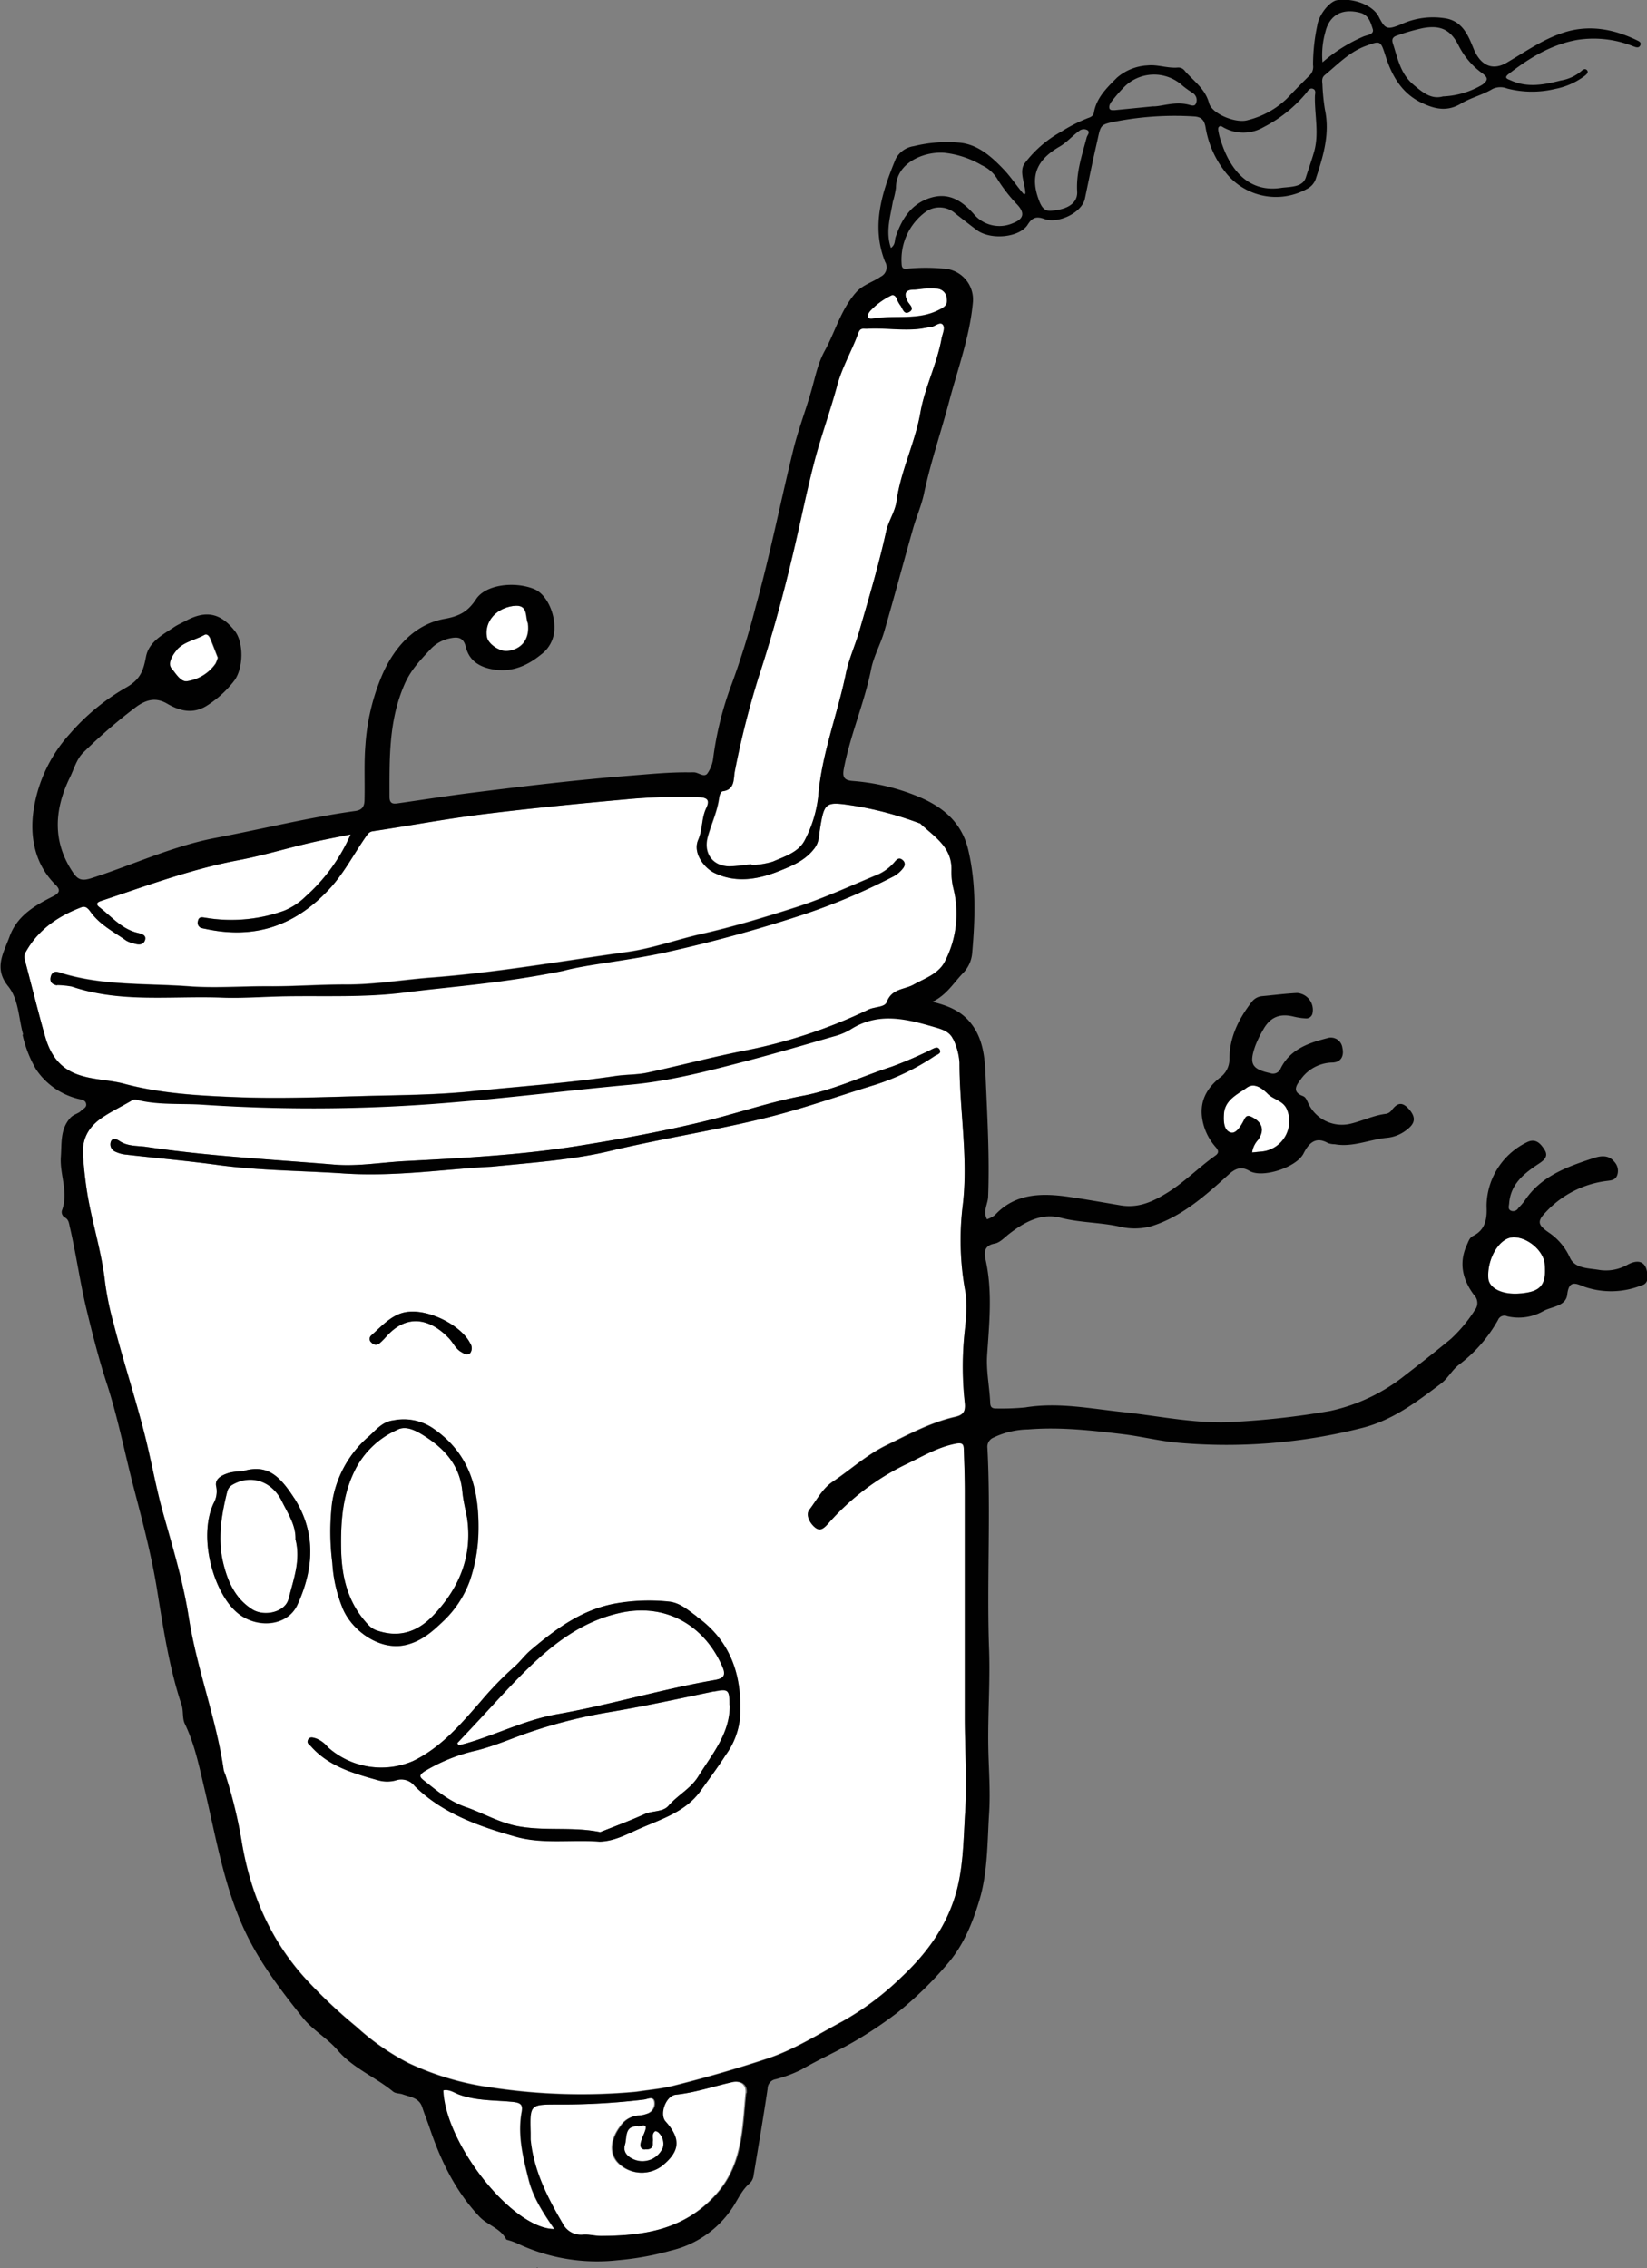<svg id="Layer_1" data-name="Layer 1" xmlns="http://www.w3.org/2000/svg" viewBox="0 0 298.02 410.44"><rect x="0" y="0" width="298.02" height="410.44" fill="#808080" stroke="none"/><defs><style>.cls-1{fill:#fff;}.cls-2{fill:#010101;}</style></defs><path class="cls-1" d="M278.44,525.9c-6.27,1.31-12.53,2.68-18.86,3.74a91.42,91.42,0,0,0-15.24,3.92c-2.9,1-5.75,2.2-8.71,3a31.75,31.75,0,0,0-9.42,3.75c-1.27.8-.92,1.12,0,1.84,2.27,1.81,4.46,3.65,7.3,4.63,3.32,1.14,6.32,3,9.92,3.57,4.83.8,9.7,0,14.51,1,2.67-1.08,5.36-2.07,8-3.25,1.44-.66,3.34-.35,4.38-1.55,1.66-1.91,4-3.06,5.37-5.29,2.49-4,5.69-7.69,5.7-12.85,0-2.75-.21-3-2.89-2.44" transform="translate(-149.29 -219.8)"/><path class="cls-1" d="M281.43,376.55c1.29,0,2.59-.24,3.88-.36a.77.77,0,0,0,0,.15,15.42,15.42,0,0,0,3.83-.63c2.19-.95,4.77-1.73,5.86-4a22.42,22.42,0,0,0,2.37-7.74c.59-7.69,3.45-14.82,5-22.27.54-2.66,1.72-5.19,2.47-7.82,1.72-5.95,3.5-11.89,4.83-17.95.42-1.89,1.62-3.56,1.87-5.41.76-5.59,3.39-10.62,4.34-16.18.78-4.51,3-8.73,3.82-13.31.15-.84.77-1.86.22-2.5s-1.35.32-2.08.41-1.35.24-2,.33c-3.19.38-6.39-.21-9.59,0-.68,0-1.26-.21-1.61.75-1.17,3.24-2.95,6.18-3.86,9.61-1.19,4.46-2.78,8.81-4,13.3-1.55,5.89-2.71,11.87-4.14,17.78-1.75,7.23-3.73,14.41-6,21.43a158.68,158.68,0,0,0-4.35,17.17c-.28,1.3.1,3.37-2.2,3.66-.24,0-.56.63-.6,1-.28,2.54-1.42,4.84-2.08,7.27-.83,3,.94,5.39,4.06,5.33" transform="translate(-149.29 -219.8)"/><path class="cls-1" d="M202.77,498.38c.09-2.53-1.35-4.64-2.47-6.91-1.77-3.57-5.52-4.9-8.87-3a1.92,1.92,0,0,0-1,1.24c-1.08,4.33-1.81,8.66-.69,13.12.83,3.33,2.16,6.3,5.2,8.21,2.22,1.4,6,.51,6.59-1.92.84-3.46,2.26-6.91,1.23-10.76" transform="translate(-149.29 -219.8)"/><path class="cls-1" d="M261.66,511.65c-6.64,1.43-11.84,5.28-16.55,9.84-3.59,3.46-6.89,7.23-10.31,10.86l-2.73,2.9.25.4c.51-.14,1-.26,1.54-.41,5.49-1.61,10.61-4.23,16.36-5.24,9.55-1.69,18.88-4.52,28.45-6.18,1.81-.31,2-1,1.36-2.44-3.22-7.38-10.13-11.5-18.37-9.73" transform="translate(-149.29 -219.8)"/><path class="cls-1" d="M303.14,406.06a11.46,11.46,0,0,1-3,1.22c-5.23,1.51-10.46,3.05-15.72,4.43-7,1.81-13.91,3.65-21.1,4.3-10.36.94-20.68,2.26-31.05,3.11a296.89,296.89,0,0,1-46.1.52c-4.09-.29-8.22.13-12.24-.93a1.17,1.17,0,0,0-.94.26c-1.59.93-3.23,1.76-4.79,2.73-2.61,1.63-4.11,3.82-3.89,7.11.17,2.33.42,4.64.79,6.93.88,5.38,2.6,10.59,3.2,16a55.42,55.42,0,0,0,1.58,7.62c1.79,7,4.06,13.78,5.79,20.76,1.11,4.52,1.92,9.11,3.18,13.58,1.74,6.19,3.62,12.36,4.6,18.68,1.46,9.41,5,18.32,6.33,27.72a5.52,5.52,0,0,0,.29.77,83.29,83.29,0,0,1,3,12.35c1.61,9.28,5.16,17.64,11.56,24.66a92.14,92.14,0,0,0,9.14,8.63,43.76,43.76,0,0,0,9.47,6.6,51.44,51.44,0,0,0,15.05,4.42,108.28,108.28,0,0,0,26.12.76c2.23-.34,4.5-.53,6.68-1.07,5.75-1.44,11.43-3.07,17.07-4.94,4.89-1.62,9.13-4.36,13.54-6.71a51.18,51.18,0,0,0,10.69-8c4.41-4.13,7.87-8.78,9.67-14.5,1.58-5,1.55-10.27,1.88-15.42.37-5.65-.05-11.34-.06-17,0-13.61,0-27.21,0-40.82,0-2.59-.09-5.19-.18-7.79,0-.93-.22-1.3-1.49-1.05-3.37.66-6.17,2.43-9.2,3.84a44.64,44.64,0,0,0-13.85,10.63c-.7.75-1.37,1.5-2.39.65s-1.71-2.31-1-3.19c1.32-1.69,2.33-3.75,4.15-5,3.29-2.2,6.17-4.89,9.85-6.67,4.06-2,8-4.11,12.41-5.11,1.56-.36,1.86-1.12,1.71-2.56a59.68,59.68,0,0,1-.12-11.88c.26-2.75.71-5.56.2-8.36a51.22,51.22,0,0,1-.45-15.49c1-8.6-.6-17.2-.59-25.82a11.64,11.64,0,0,0-1.16-4.33c-.61-1.42-2-1.83-3.47-2.24-5.12-1.51-10.18-2.73-15.15.5M192.48,511.88c-4.39-3.38-7.46-13.68-4.55-20a4.39,4.39,0,0,0,.48-3.07c-.33-1.46,1.2-2.12,2.44-2.49a10.81,10.81,0,0,1,2.34-.26c4.35-1.33,6.63.67,9.32,4.85,4,6.25,3.6,12.84.59,19.36-1.74,3.76-7,4.38-10.62,1.63m90.7,18.88a13.77,13.77,0,0,1-2.57,6.57c-1.42,2.23-3,4.32-4.53,6.47-2.72,3.82-7,5.07-10.91,6.8-2.37,1-4.67,2.35-7.38,2.41-5.08-.4-10.29.51-15.23-.9-6.62-1.88-13.15-4.13-18.24-9.16a3.06,3.06,0,0,0-3.47-1,6,6,0,0,1-3.24-.07c-4.41-1.23-8.83-2.49-12.05-6.11-.32-.35-.79-.71-.51-1.22s.93-.35,1.45-.2a5.24,5.24,0,0,1,2.12,1.58A14.53,14.53,0,0,0,224,538.54c5.11-2.45,8.65-6.65,12.28-10.79a61.66,61.66,0,0,1,5.94-6.15c1.1-1,1.89-2.14,2.95-3,4.57-3.89,9.32-7.46,15.51-8.59a34.6,34.6,0,0,1,9.68-.34c2,.2,3.49,1.57,5,2.66,6.35,4.53,8.33,11,7.84,18.47m-62.83-53.91a9.42,9.42,0,0,1,7.3,1.41c6.66,4.57,8.34,11,8.22,18.49a29,29,0,0,1-1.53,9,19,19,0,0,1-5,7.56c-1.82,1.73-3.81,3.51-6.66,4.16-4.83,1.12-10.06-2.84-11.55-7.06a25.28,25.28,0,0,1-1.7-7.76,44.75,44.75,0,0,1-.08-10.66A19.68,19.68,0,0,1,216,479.76c1.3-1.19,2.44-2.63,4.35-2.91m-3.91-15.36c2.11-1.9,4-4.11,6.87-4.31,3.94-.35,9.52,2.61,11.06,5.73a1.53,1.53,0,0,1,0,1.75c-.51.52-1.12.11-1.66-.21-1-.58-1.42-1.64-2.16-2.43-3.16-3.33-7.35-4.74-11.27-.45a14.53,14.53,0,0,1-1.29,1.31,1,1,0,0,1-1.48-.12.81.81,0,0,1-.06-1.27m102.9-51.71c.36.69-.52.88-.9,1.13a42.23,42.23,0,0,1-10.8,5.21c-6.14,1.88-12.19,4-18.43,5.64-9.68,2.5-19.58,3.95-29.29,6.28-6.67,1.61-13.5,2.1-21.67,2.9-8,.38-17.3,1.85-26.67,1.23-7.57-.5-15.17-.49-22.71-1.52-5.52-.76-11.07-1.24-16.6-1.88a6,6,0,0,1-2.15-.57,1.43,1.43,0,0,1-.7-1.93c.42-.7,1.14-.21,1.62.09,1.48.92,3.19.76,4.77,1,11.26,1.68,22.62,2.26,33.95,3.2,4.25.35,8.58-.41,12.88-.63,10.36-.55,20.75-1.09,31-2.71,7.79-1.24,15.59-2.66,23.29-4.54,5.9-1.44,11.69-3.45,17.62-4.57,5.67-1.07,10.74-3.53,16.1-5.27a72.67,72.67,0,0,0,7.1-3.06c.57-.26,1.21-.74,1.6,0" transform="translate(-149.29 -219.8)"/><path class="cls-1" d="M307.22,277.42c4-.66,8.17.4,12-1.59,1-.53,1.53-.9,1.38-2a1.9,1.9,0,0,0-1.87-1.83,17.1,17.1,0,0,0-2.25,0c-.88.09-1.36.17-1.83.18-1.65,0-1.8.77-1.16,2.11.28.59,1.25,1.39.32,1.93s-1.21-.73-1.68-1.27a5.46,5.46,0,0,1-.66-1.27c-.21-.44-.6-.65-1-.4a12.61,12.61,0,0,0-3.86,2.9c-.6.79-.43,1.41.59,1.24" transform="translate(-149.29 -219.8)"/><path class="cls-1" d="M265.85,605.86c.37-.94.73-1.88-.9-1.27-2.72-.3-2.12,2-2.56,3.31s.46,2.17,1.61,2.66a4,4,0,0,0,5.26-2.17,2.77,2.77,0,0,0-.73-2.63c-.14-.18-.56-.38-.67-.31-.69.47-.32,1.23-.42,1.86a3,3,0,0,0,0,.41c0,.94-.7,1.11-1.42,1-.89-.07-.85-.76-.71-1.37a10.91,10.91,0,0,1,.58-1.53" transform="translate(-149.29 -219.8)"/><path class="cls-1" d="M281.63,596.61c-3.39.76-6.69,1.9-10.19,2.27-1.84.2-3,3.58-1.88,4.83,2.8,3.09,2.65,5.32-.55,8a6,6,0,0,1-7.85-.38c-1.7-1.6-1.6-4.25.24-6.69a4.26,4.26,0,0,1,3.41-2,4.87,4.87,0,0,0,1.4-.3,1.92,1.92,0,0,0,1.4-2.23c-.22-1.05-1.28-.43-1.92-.35a124.25,124.25,0,0,1-15.54.89c-5,0-5.11-.06-5,5.12,0,.41,0,.82,0,1.23.55,5.57,3,10.44,5.78,15.15a3.74,3.74,0,0,0,3.71,2.07c1.06-.1,2.16.22,3.25.22,7.75,0,15-1.09,20.72-7.34,5-5.43,4.9-12,5.55-18.51.17-1.64-1.05-2.31-2.61-2" transform="translate(-149.29 -219.8)"/><path class="cls-1" d="M243.65,601.93c.24-1.31-.3-1.62-1.66-1.76-3.23-.35-6.53-.17-9.67-1.31-.92-.33-1.79-1-2.89-.77.37,9.66,12.49,25,20.1,25.09-2-2.93-3.81-5.67-4.63-8.91-1-4-2.05-8.1-1.25-12.34" transform="translate(-149.29 -219.8)"/><path class="cls-1" d="M183.17,343.06a7.65,7.65,0,0,0,5.06-3.15,5.13,5.13,0,0,0,.42-1.09c-.48-1.21-.9-2.36-1.38-3.48-.19-.45-.58-.93-1.11-.62-1.65.93-3.67,1.21-5,2.73-.83,1-1.56,2.58-.93,3.32s1.67,2.56,2.91,2.29" transform="translate(-149.29 -219.8)"/><path class="cls-1" d="M241.08,337.6c2.6-.3,4.06-2.21,3.68-5-.53-1.2.13-3.49-2.59-3.14-3.19.41-5.31,2.85-4.85,5.61.22,1.28,2.33,2.71,3.76,2.54" transform="translate(-149.29 -219.8)"/><path class="cls-1" d="M213.57,485.74c-2.29,4.51-2.64,9.31-2.56,14.29.09,5.27,1.27,10,5,13.9a3.69,3.69,0,0,0,1.68,1c4.1,1.38,7.43,0,10.19-3,4.56-4.88,6.9-10.59,5.92-17.41-.3-1.61-.71-3.22-.86-4.85-.44-4.64-3.14-7.68-6.85-10-1.46-.93-3.21-1.9-4.82-1.18a15.61,15.61,0,0,0-7.71,7.23" transform="translate(-149.29 -219.8)"/><path class="cls-1" d="M157.48,407.42c.89,3.14,2.56,5.64,5.91,6.82,2.73,1,5.63.93,8.34,1.65,6.65,1.78,13.47,2.16,20.24,2.43,8.18.33,16.38,0,24.57-.24,6.08-.14,12.17-.2,18.21-.83,8.65-.88,17.34-1.48,25.95-2.76,1.89-.28,3.85-.2,5.71-.6,5.8-1.24,11.53-2.78,17.35-3.93a93.18,93.18,0,0,0,22.67-7.46c1.09-.53,2.95-.4,3.31-1.38.91-2.45,3.16-2.21,4.84-3.14,2.1-1.18,4.64-2,5.75-4.35a18.76,18.76,0,0,0,1.49-12.93,12.66,12.66,0,0,1-.38-3.47c.11-4.15-3.1-6-5.62-8.38a.41.41,0,0,0-.19-.08,62,62,0,0,0-12-3.19c-5-.76-5.21-.69-6,4.33-.19,1.21-.14,2.35-1.1,3.56-1.64,2.07-3.89,3-6.06,3.87-3.83,1.56-7.88,2.36-11.92.42-1.75-.84-4-3.57-2.93-6,.81-1.85.57-3.9,1.44-5.71.6-1.25.45-1.9-1.28-2a100.83,100.83,0,0,0-13.24.39c-8.65.78-17.3,1.63-25.92,2.7-6.62.83-13.2,2.05-19.8,3.06-.72.11-1,.51-1.34,1-2.23,3.2-4,6.66-6.72,9.59-6.24,6.65-13.55,9-22.36,7.08a5.18,5.18,0,0,1-.8-.19,1,1,0,0,1-.5-1.23c.16-.91.92-.63,1.49-.56a28.2,28.2,0,0,0,14.1-1.3,12,12,0,0,0,3.87-2.56,32.32,32.32,0,0,0,8.16-11.24c-2.68.55-5.08,1-7.44,1.55-4.32,1-8.59,2.31-12.95,3.13-8.53,1.62-16.62,4.65-24.81,7.37-.69.23-1,.57-.26,1.12,2.21,1.7,4,3.95,6.92,4.65.7.17,1.69.35,1.31,1.39-.32.86-1.19.77-2,.52a5,5,0,0,1-1.34-.49c-2.21-1.57-4.67-2.8-6.36-5.05-.41-.55-.87-1.38-1.81-1-4.17,1.6-7.72,4-10,8a1.66,1.66,0,0,0-.27,1.34c1.25,4.69,2.41,9.4,3.73,14.07m1-10.7c.13-.79.62-1.23,1.46-1,7.67,2.5,15.64,2,23.51,2.55,4.84.36,9.62-.05,14.42,0s9.41-.36,14.12-.32c5.13,0,10.2-.86,15.3-1.25,12-.91,23.76-3,35.61-4.65,4.57-.64,9-2.26,13.54-3.29,5.72-1.3,11.34-3,16.91-4.79,5.12-1.63,10-3.91,15-6a8.52,8.52,0,0,0,2.9-2.25c.41-.46.81-.77,1.39-.31s.46,1.12,0,1.61a5.39,5.39,0,0,1-1.55,1.31,112.47,112.47,0,0,1-17.52,7.31c-7.8,2.53-15.65,4.67-23.67,6.45-7.16,1.58-14.46,2.22-18.62,3.37-11.48,2.32-20.17,2.82-28.79,3.93-7.22.92-14.47.55-21.71.68-3.83.07-7.66.38-11.47.23-9-.34-18.2,1-27-2a16.29,16.29,0,0,0-2.64-.26c-.73-.11-1.34-.48-1.18-1.36" transform="translate(-149.29 -219.8)"/><path class="cls-1" d="M424.45,453.86c3.43-.33,4.67-1.34,4.36-5.17-.1-2.49-3.16-5.1-5.82-5-2.43.11-4.66,3.88-4.4,7.42.13,1.76,2.52,3.05,5.86,2.73" transform="translate(-149.29 -219.8)"/><path class="cls-1" d="M372,424.74c.93.25,1.83-1.2,2.34-2.24.33-.68.61-1,1.38-.6,2,1,2.41,2.44,1.17,4.18a4.23,4.23,0,0,0-1.07,2.27l2-.2a5.53,5.53,0,0,0,4.28-7.66c-.7-1.54-2.38-1.7-3.43-2.74s-2.47-2.09-3.82-1.12c-1.69,1.21-3.95,2.2-4.12,4.72-.08,1.26-.08,3,1.27,3.39" transform="translate(-149.29 -219.8)"/><path class="cls-2" d="M153.37,407.07a21.6,21.6,0,0,0,2.45,6.26,12.92,12.92,0,0,0,7.68,5.34c.52.13,1.16.16,1.35.78.24.79-.57,1-.95,1.42s-1.33.61-1.87,1.21c-1.88,2.06-1.55,4.64-1.73,7.06-.23,3.23,1.44,6.43.2,9.71a1.11,1.11,0,0,0,.51,1.26c.71.39.75,1,.91,1.72,1.15,4.92,1.83,9.94,3,14.83,1.11,4.59,2.27,9.2,3.76,13.72,2,6.21,3.24,12.65,4.9,19,1.5,5.73,3,11.46,4,17.32,1.19,7.28,2.23,14.6,4.57,21.64.36,1.08.1,2.41.58,3.4,1.81,3.75,2.62,7.82,3.56,11.79,2.06,8.63,3.45,17.37,7.24,25.56,2.73,5.87,6.56,10.85,10.51,15.81,1.83,2.29,4.48,3.74,6.36,5.94,2.78,3.26,6.78,4.8,10,7.45.49.4,1.18.31,1.74.51,1.36.49,3,.61,3.56,2.36.4,1.23.89,2.43,1.31,3.66,2,5.92,4.63,11.44,9,16.09,1.51,1.61,3.87,2.11,4.9,4.19v0a12.54,12.54,0,0,1,1.93.66A33.64,33.64,0,0,0,261,628.83a51.8,51.8,0,0,0,9.73-1.76,18.39,18.39,0,0,0,11.2-7.9c.95-1.48,1.64-3.08,3-4.25a2.32,2.32,0,0,0,.72-1.44c.86-5.24,1.77-10.47,2.54-15.72a1.73,1.73,0,0,1,1.41-1.68,23.64,23.64,0,0,0,4.76-1.78c3.15-1.85,6.51-3.3,9.68-5.16a73.83,73.83,0,0,0,7.67-5.15,65.61,65.61,0,0,0,9-8.77c3-3.47,4.57-7.51,5.79-11.52,1.53-5.05,1.44-10.51,1.77-15.83.25-4-.08-7.93-.15-11.89-.1-5.88.35-11.75.14-17.64-.43-12.17.33-24.35-.3-36.52a1.8,1.8,0,0,1,1.14-1.88,14.94,14.94,0,0,1,6.23-1.46c5.73-.47,11.44.17,17.14.86,3.4.41,6.74,1.27,10.11,1.56a99.7,99.7,0,0,0,33.26-2.71c5.44-1.39,9.72-4.64,14.07-7.91,1.39-1,2.09-2.58,3.52-3.62a26,26,0,0,0,6.93-8A1.23,1.23,0,0,1,422,458a9,9,0,0,0,6.54-.93c1.55-.86,4.09-.85,4.34-3,.31-2.71,1.6-2,3.09-1.41a14.84,14.84,0,0,0,10.4-.27,1.25,1.25,0,0,0,1-1.34c.08-2.67-1.26-3.63-3.58-2.38a7.91,7.91,0,0,1-5.15.94c-1.9-.33-4.36-.22-5.26-2.19a10.86,10.86,0,0,0-3.88-4.6c-1.95-1.36-2.12-2-.46-3.71a18.09,18.09,0,0,1,11-5.6c.82-.1,1.52-.16,1.85-.95a2.38,2.38,0,0,0-.47-2.49c-1-1.28-2.4-1.14-3.72-.71-4.83,1.58-9.61,3.26-12.59,7.83a15.58,15.58,0,0,1-1.08,1.23,1.09,1.09,0,0,1-1.23.52c-.73-.24-.47-.86-.43-1.38.27-3.56,2.8-5.48,5.43-7.21,1.07-.7,1.64-1.4,1-2.43s-1.49-2.12-3-1.51a12.93,12.93,0,0,0-7.52,11.7c.1,2.23-.17,4.23-2.46,5.36-.65.32-.84,1.05-1.13,1.68-1.48,3.28-.71,6.29,1.32,9a2.06,2.06,0,0,1,.14,2.75,26.37,26.37,0,0,1-4.33,5.2c-2.72,2.24-5.48,4.42-8.27,6.57a32.86,32.86,0,0,1-13.54,6.46,143.32,143.32,0,0,1-16.69,1.94c-7.08.57-14-1-20.95-1.74-5.83-.62-11.63-1.8-17.56-.83a46.26,46.26,0,0,1-5.28.19c-.68,0-1-.19-1.06-.89-.11-2.94-.76-5.85-.56-8.81.38-5.78,1-11.55-.3-17.31-.27-1.23-.24-2.49,1.65-2.83,1-.18,1.82-1.14,2.69-1.8,2.74-2.12,5.81-3.78,9.25-2.88s7.13.82,10.65,1.6a11.43,11.43,0,0,0,5.89-.1c5.52-1.77,9.73-5.57,13.89-9.34,1.31-1.18,2.34-1.46,3.76-.63,2.31,1.37,8.48-.63,9.76-3.14.89-1.75,2.11-3.23,4.45-1.89a3.83,3.83,0,0,0,1.21.2c3.29.59,6.32-.88,9.5-1.17a6.8,6.8,0,0,0,3.69-1.58c1.43-1.12,1.46-2.22.22-3.62s-2.12-1.09-3.1.2a1.67,1.67,0,0,1-1,.66c-2.27.26-4.32,1.3-6.51,1.81a6.71,6.71,0,0,1-7.61-3.75c-.24-.49-.41-1.08-1-1.29-1.9-.72-1.2-1.89-.42-2.89a7.16,7.16,0,0,1,5.68-3.15c1.71,0,2.27-1.19,1.93-2.69a2.1,2.1,0,0,0-2.76-1.72c-3.4.87-6.69,2-8.41,5.47a1.48,1.48,0,0,1-1.85.87c-3.39-.75-3.89-1.68-2.74-4.95a18.93,18.93,0,0,1,1.33-2.76c1.26-2.36,2.95-3.17,5.53-2.56a11.81,11.81,0,0,0,2.21.34,1.15,1.15,0,0,0,1.26-.82,3.06,3.06,0,0,0-2.75-3.77c-2.12.1-4.23.38-6.34.57a2.66,2.66,0,0,0-1.91,1.08c-2.31,3-4,6.32-4,10.25a4.16,4.16,0,0,1-1.8,3.47c-2.46,2-3.69,4.44-3.08,7.67a10.15,10.15,0,0,0,2.29,4.74c.49.57.88,1.07,0,1.67-2.94,2.09-5.48,4.7-8.54,6.62-2.62,1.63-5.27,2.92-8.59,2.36-3.14-.53-6.3-1.1-9.42-1.55-4.66-.66-9.59-.72-13.3,3.31a5.16,5.16,0,0,1-1.44.76c-.77-1.48.16-2.75.21-4.08.28-7.3-.16-14.59-.46-21.88-.14-3.52-.49-7.13-3.07-10-1.64-1.82-3.79-2.72-6.55-3.39,2.64-1.29,3.86-3.48,5.55-5.21a5.91,5.91,0,0,0,1.65-3.68c.54-6.25.75-12.43-.73-18.66-1.21-5.1-4.81-7.84-9-9.58a38.59,38.59,0,0,0-11.89-2.84c-1.47-.12-1.92-.61-1.61-2.22,1.17-6.15,3.73-11.91,4.95-18.06.46-2.3,1.69-4.45,2.35-6.73,1.81-6.22,3.47-12.48,5.24-18.72.62-2.16,1.56-4.25,2-6.44,1.21-5.66,3.1-11.13,4.57-16.71,1.57-5.9,3.7-11.64,4.25-17.78a5.6,5.6,0,0,0-5.4-6.06,33.78,33.78,0,0,0-6.28,0c-.73.1-1.19.09-1.22-.82a10.72,10.72,0,0,1,4.35-9.45,4.31,4.31,0,0,1,5.42.34c1.28,1,2.56,2,3.89,3,2.59,1.82,7.71,1.3,9.17-1.05.83-1.33,1.63-1.5,3-1,2.52.92,6.8-1.15,7.33-3.68.7-3.33,1.37-6.65,2.14-10s.43-3.39,3.61-4a56.12,56.12,0,0,1,14-.88c1.36.08,1.86.68,2.09,2a17.63,17.63,0,0,0,3.6,8.11,11.58,11.58,0,0,0,14.76,3,3.17,3.17,0,0,0,1.57-1.79c1.35-4.11,2.62-8.19,1.65-12.62a37.1,37.1,0,0,1-.44-4.49c-.06-.62-.15-1.22.43-1.7,2.35-1.93,4.43-4.17,7.43-5.27,2.59-.94,2.65-1,3.5,1.64,1.22,3.88,3.1,7.19,7.1,8.89,2.25,1,4.33,1.28,6.61-.09,1.79-1.08,3.91-1.56,5.73-2.66a3.3,3.3,0,0,1,2.6-.08,17.92,17.92,0,0,0,8.73.08,13,13,0,0,0,5.37-2.39c.31-.25.71-.62.37-1s-.77-.08-1.05.19a7.59,7.59,0,0,1-3.69,1.68c-3,.76-6,1.35-9,0-.65-.28-1.36-.45-.47-1.15,3.75-2.92,7.79-5.39,12.52-6.21a19.25,19.25,0,0,1,10.07,1.17c.43.16,1,.4,1.26-.16s-.24-.75-.6-.93c-4.27-2.07-8.73-2.87-13.3-1.38-3.71,1.2-6.92,3.48-10.27,5.44-2.67,1.56-4.81.39-6-2.57-.92-2.25-1.89-4.75-4.77-5.4a13.77,13.77,0,0,0-8.41,1.06c-2.48,1-2.83.84-4-1.47-1.05-2-4.46-3.38-7.49-2.94-1.35.19-3.33,2.62-3.61,4.6a34.22,34.22,0,0,0-.76,7.14,2.15,2.15,0,0,1-.61,1.87c-1.4,1.38-2.78,2.79-4.13,4.21a15.66,15.66,0,0,1-7.08,3.89c-2.11.65-6.49-1.13-7-3.09-.7-2.61-2.81-4-4.37-5.81a1.46,1.46,0,0,0-1.24-.62c-1.87.18-3.7-.58-5.51-.38a9.16,9.16,0,0,0-5.53,2.21c-1.79,1.79-3.73,3.63-4.19,6.37-.09.53-.54.77-1,.92a28.44,28.44,0,0,0-4.92,2.5,20.91,20.91,0,0,0-6.58,5.7c-1.09,1.45.06,3.59.11,5.42,0,.09-.15.18-.22.25-1.27-1.42-2.31-3.07-3.6-4.44-2.2-2.33-4.71-4.61-8-4.94a25.18,25.18,0,0,0-8.36.62,4.43,4.43,0,0,0-3.27,2.27c-2.46,6-4.52,12.12-1.94,18.65a1.89,1.89,0,0,1-.79,2.7c-1.44,1-3.22,1.46-4.43,2.81-2.76,3.1-3.78,7.12-5.72,10.65-1.29,2.36-1.74,4.95-2.49,7.47-1,3.47-2.31,6.87-3.17,10.38-2.32,9.44-4.2,19-6.8,28.36a146.61,146.61,0,0,1-4.7,15,60,60,0,0,0-3,12.46,6.08,6.08,0,0,1-1.07,2.8c-.59.71-1.51-.14-2.3-.23a7.44,7.44,0,0,0-.81,0c-3.68-.06-7.32.32-11,.61-9.49.75-18.92,1.88-28.36,3.07-4.41.55-8.81,1.25-13.21,1.88-.91.13-1.82.34-1.82-1.12,0-6.94-.17-13.82,2.75-20.44,1.16-2.64,3-4.49,4.83-6.45a6.59,6.59,0,0,1,3.38-1.81c1.56-.33,2.45-.08,2.86,1.6.57,2.31,2.24,3.47,4.5,3.95,3.5.74,6.43-.43,9.09-2.6a5.94,5.94,0,0,0,2.41-4.35c.23-3.14-1.45-6.63-3.67-7.52-3.55-1.43-8.74-.8-10.47,1.82-1.48,2.26-3,3.1-5.75,3.59-5.4,1-9,5.11-11.14,9.88a38.91,38.91,0,0,0-3.14,12.84c-.28,3.35-.09,6.69-.17,10,0,1.27-.46,1.88-1.72,2.05-8.46,1.17-16.75,3.25-25.13,4.84-7.88,1.49-15,4.88-22.56,7.31-1.77.57-2.47.25-3.32-1-3.83-5.64-3.38-11.53-.56-17.27.75-1.53,1.21-3.39,2.55-4.61a94.39,94.39,0,0,1,9.55-8.21c1.67-1.16,3.38-1.71,5.46-.5,2.28,1.33,4.71,2,7.32.3a19.28,19.28,0,0,0,4.77-4.36c1.74-2.19,1.84-7,.15-9.11-2.57-3.23-5.18-3.77-8.82-1.83-.72.39-1.48.71-2.15,1.16-2.1,1.4-4.56,2.67-5.08,5.35-.48,2.53-1,4.16-3.74,5.66a39.3,39.3,0,0,0-10,8.25,26.29,26.29,0,0,0-6.61,13.89c-.69,4.77.19,9.75,4,13.5.89.89.74,1.41-.34,2-3.35,1.69-6.61,3.51-8,7.35-1.09,3-2.92,5.72-.25,9,1.92,2.39,1.87,5.76,2.7,8.69M423,443.71c2.66-.12,5.72,2.49,5.82,5,.31,3.83-.93,4.84-4.36,5.17s-5.73-1-5.86-2.73c-.26-3.54,2-7.31,4.4-7.42m-52.23-22.36c.17-2.52,2.43-3.51,4.12-4.72,1.35-1,2.79.09,3.82,1.12s2.73,1.2,3.43,2.74a5.53,5.53,0,0,1-4.28,7.66l-2,.2a4.23,4.23,0,0,1,1.07-2.27c1.24-1.74.8-3.23-1.17-4.18-.77-.37-1.05-.08-1.38.6-.51,1-1.41,2.49-2.35,2.24-1.34-.36-1.34-2.13-1.26-3.39m31.46-195.19a36.41,36.41,0,0,1,4.53-1.29c3.13-.57,5,.21,6.49,3.21a13.86,13.86,0,0,0,4.31,5c1,.75,1,1.23,0,2a15.06,15.06,0,0,1-7.17,2.15c-2.1.59-3.65-.69-5.35-2.13-2.38-2-2.85-4.81-3.72-7.48-.32-1,.28-1.26.94-1.47m-13.15-.58c.77-3.17,3.15-4.31,6.3-3.48,1.57.42,1.89,1.8,2.26,2.89s-1.06,1.11-1.78,1.46a28.38,28.38,0,0,0-7.3,4.62,15.11,15.11,0,0,1,.52-5.49m-19.3,17.21c.34-.41.69,0,1.05.16a7.3,7.3,0,0,0,7.05-.14,24.67,24.67,0,0,0,7.75-6.2c.28-.35.57-.91,1.11-.78.74.19.46.92.45,1.4-.08,3.32.79,6.67-.14,10-.44,1.56-1,3.08-1.49,4.63-.54,1.77-2.55,1.71-4.34,1.91-5.42.91-9.16-2.45-11.08-8.6a10.79,10.79,0,0,1-.37-1.38c-.06-.32-.15-.76,0-1m-19.56-4.38a28.36,28.36,0,0,1,2.52-2.93,7.63,7.63,0,0,1,10.45-.24c.62.53,1.32,1,2,1.45a1.51,1.51,0,0,1,.48,1.84c-.25.61-.92.29-1.46.17-2.47-.58-4.86.4-6.34.34l-6.87.68c-.41,0-.9.08-1-.39a1.18,1.18,0,0,1,.27-.92m-9.25,7.9c1.27-.74,2.28-1.92,3.49-2.8a1.33,1.33,0,0,1,1.54-.16c.51.38,0,.86-.14,1.28-.84,3.22-1.93,6.36-1.73,9.81.12,2-1.55,3.18-4.33,3.45-1.31.22-2-.22-2.61-1.94-1.72-4.58-.11-7.4,3.78-9.64m-98.79,83.14c2.72-.35,2.06,1.94,2.59,3.14.38,2.8-1.08,4.71-3.68,5-1.43.17-3.54-1.26-3.75-2.54-.47-2.76,1.65-5.2,4.84-5.61m-61,8c1.3-1.52,3.32-1.8,5-2.73.53-.31.92.17,1.11.62.48,1.12.9,2.27,1.38,3.48a6.29,6.29,0,0,1-.42,1.09,7.65,7.65,0,0,1-5.06,3.15c-1.24.27-2.16-1.42-2.91-2.29s.1-2.35.93-3.32m48.24,260.64c1.1-.27,2,.44,2.89.77,3.14,1.14,6.44,1,9.67,1.31,1.36.14,1.9.45,1.65,1.76-.79,4.24.23,8.29,1.26,12.34.81,3.24,2.61,6,4.63,8.91-7.61,0-19.73-15.43-20.1-25.09m54.81.49c-.65,6.5-.56,13.08-5.55,18.51-5.75,6.25-13,7.31-20.72,7.34-1.09,0-2.19-.32-3.25-.22a3.74,3.74,0,0,1-3.71-2.07c-2.76-4.71-5.23-9.58-5.78-15.15,0-.41,0-.82,0-1.24-.15-5.17-.07-5.1,5-5.11a124.25,124.25,0,0,0,15.54-.89c.64-.08,1.7-.69,1.92.35a1.92,1.92,0,0,1-1.4,2.23,4.87,4.87,0,0,1-1.4.3,4.26,4.26,0,0,0-3.41,2c-1.84,2.44-1.94,5.09-.24,6.69a6,6,0,0,0,7.85.38c3.2-2.64,3.35-4.87.55-8-1.13-1.25,0-4.63,1.88-4.83,3.5-.37,6.8-1.51,10.19-2.27,1.56-.34,2.78.33,2.61,2M266,608.76c.72.06,1.38-.1,1.42-1a3,3,0,0,1,0-.41c.1-.63-.27-1.39.42-1.86.11-.07.53.13.67.31a2.77,2.77,0,0,1,.73,2.63,4,4,0,0,1-5.26,2.17c-1.15-.49-2-1.37-1.61-2.66s-.16-3.61,2.56-3.31c1.63-.61,1.27.33.9,1.27a10.91,10.91,0,0,0-.58,1.53c-.14.61-.18,1.3.71,1.37m55.78-201a11.64,11.64,0,0,1,1.16,4.33c0,8.62,1.63,17.22.59,25.82a51.22,51.22,0,0,0,.45,15.49c.51,2.8.06,5.61-.2,8.36a59.68,59.68,0,0,0,.12,11.88c.15,1.44-.15,2.2-1.71,2.56-4.42,1-8.35,3.14-12.41,5.11-3.68,1.78-6.56,4.47-9.85,6.67-1.82,1.23-2.83,3.28-4.15,5-.7.88,0,2.36,1,3.19s1.69.1,2.39-.66A44.76,44.76,0,0,1,313,484.91c3-1.41,5.83-3.18,9.2-3.84,1.27-.25,1.46.11,1.49,1.05.09,2.6.18,5.2.18,7.79,0,13.61,0,27.21,0,40.82,0,5.67.43,11.36.06,17-.33,5.16-.3,10.45-1.88,15.43-1.8,5.72-5.26,10.37-9.67,14.5a51.18,51.18,0,0,1-10.69,8c-4.41,2.35-8.65,5.08-13.54,6.71-5.64,1.87-11.32,3.5-17.07,4.94-2.18.54-4.45.72-6.68,1.07a108.28,108.28,0,0,1-26.12-.76,51.44,51.44,0,0,1-15.05-4.42,43.76,43.76,0,0,1-9.47-6.6,92.14,92.14,0,0,1-9.14-8.63c-6.4-7-10-15.38-11.56-24.66a83.29,83.29,0,0,0-3-12.35,5.52,5.52,0,0,1-.29-.77c-1.36-9.4-4.87-18.31-6.33-27.72-1-6.32-2.86-12.49-4.6-18.68-1.26-4.47-2.07-9.06-3.18-13.58-1.73-7-4-13.8-5.79-20.76a55.42,55.42,0,0,1-1.58-7.62c-.6-5.45-2.32-10.66-3.2-16-.37-2.29-.62-4.6-.79-6.93-.22-3.29,1.28-5.48,3.89-7.11,1.55-1,3.2-1.8,4.79-2.73a1.21,1.21,0,0,1,.94-.26c4,1.06,8.15.64,12.24.93a296.89,296.89,0,0,0,46.1-.52c10.37-.85,20.69-2.17,31.05-3.11,7.19-.65,14.14-2.49,21.1-4.3,5.26-1.38,10.49-2.92,15.72-4.43a11.46,11.46,0,0,0,3-1.22c5-3.23,10-2,15.15-.5,1.43.41,2.86.82,3.47,2.24M310.83,256.37a16.19,16.19,0,0,0,.58-2.58c0-4.57,5.11-6.58,8.65-6.35a17,17,0,0,1,6.86,2.25,6.46,6.46,0,0,1,2.76,2.38,28.26,28.26,0,0,0,3.74,4.82c1.37,1.51,1.07,2.56-.85,3.3a6.05,6.05,0,0,1-7.08-1.66c-2.26-2.56-4.71-4-8.06-2.86s-5,3.84-6.07,7c-.22.62,0,1.38-.86,2-1-2.87-.13-5.56.33-8.26m-4.2,19.81a12.61,12.61,0,0,1,3.86-2.9c.4-.25.79,0,1,.4a5.84,5.84,0,0,0,.65,1.27c.48.55.64,1.88,1.69,1.27s0-1.34-.32-1.93c-.65-1.34-.49-2.09,1.16-2.11.47,0,.95-.09,1.83-.18a17.1,17.1,0,0,1,2.25,0,1.9,1.9,0,0,1,1.87,1.83c.15,1.14-.36,1.51-1.38,2-3.85,2-8,.93-12,1.59-1,.17-1.19-.45-.59-1.24M279.45,364c0-.37.36-1,.6-1,2.3-.29,1.92-2.36,2.2-3.66a158.68,158.68,0,0,1,4.35-17.17c2.31-7,4.29-14.2,6-21.43,1.43-5.91,2.59-11.88,4.14-17.78,1.19-4.49,2.78-8.84,4-13.3.91-3.43,2.69-6.37,3.86-9.61.35-1,.93-.71,1.61-.75,3.2-.19,6.4.4,9.59,0,.68-.09,1.35-.25,2-.33s1.59-1,2.08-.41-.07,1.66-.22,2.51c-.83,4.57-3,8.79-3.82,13.3-.95,5.56-3.58,10.59-4.34,16.18-.26,1.85-1.45,3.52-1.87,5.41-1.33,6.06-3.11,12-4.83,17.95-.75,2.63-1.93,5.16-2.47,7.82-1.53,7.45-4.39,14.58-5,22.27a22.48,22.48,0,0,1-2.37,7.74c-1.09,2.27-3.67,3.05-5.86,4a15.42,15.42,0,0,1-3.83.63.77.77,0,0,1,0-.15c-1.29.12-2.59.34-3.88.36-3.12.06-4.89-2.33-4.06-5.33.66-2.43,1.8-4.73,2.08-7.27M154,392c2.26-4,5.81-6.4,10-8,.94-.36,1.4.47,1.81,1,1.69,2.25,4.15,3.48,6.36,5.05a5,5,0,0,0,1.34.49c.77.25,1.64.34,2-.52.38-1-.61-1.22-1.31-1.4-2.89-.69-4.71-2.94-6.92-4.64-.7-.55-.43-.89.26-1.12,8.19-2.72,16.28-5.75,24.81-7.37,4.36-.82,8.63-2.11,12.95-3.13,2.36-.56,4.76-1,7.44-1.55a32.32,32.32,0,0,1-8.16,11.24,12,12,0,0,1-3.87,2.56,28.2,28.2,0,0,1-14.1,1.3c-.57-.07-1.33-.35-1.49.56a1,1,0,0,0,.5,1.23,5.18,5.18,0,0,0,.8.19c8.81,1.92,16.12-.43,22.36-7.08,2.75-2.93,4.49-6.39,6.72-9.59.37-.53.62-.93,1.34-1,6.6-1,13.18-2.23,19.8-3.06,8.62-1.07,17.27-1.92,25.92-2.7a100.83,100.83,0,0,1,13.24-.39c1.73.07,1.88.72,1.28,2-.87,1.81-.63,3.86-1.44,5.71-1.07,2.45,1.18,5.18,2.93,6,4,1.93,8.09,1.13,11.92-.43,2.17-.88,4.42-1.8,6.06-3.87,1-1.21.91-2.35,1.1-3.56.8-5,1-5.09,6-4.33a62,62,0,0,1,12,3.19c.07,0,.15,0,.19.08,2.52,2.36,5.73,4.23,5.62,8.38a12.66,12.66,0,0,0,.38,3.47,18.76,18.76,0,0,1-1.49,12.93c-1.11,2.4-3.65,3.17-5.75,4.35-1.68.93-3.93.69-4.84,3.14-.36,1-2.22.84-3.31,1.37A92.78,92.78,0,0,1,283.76,410c-5.82,1.15-11.55,2.69-17.35,3.93-1.86.4-3.82.32-5.71.6-8.61,1.28-17.3,1.88-25.95,2.77-6,.62-12.13.68-18.21.82-8.19.2-16.39.57-24.57.24-6.77-.27-13.59-.65-20.24-2.43-2.71-.72-5.61-.69-8.34-1.65-3.35-1.18-5-3.68-5.91-6.82-1.32-4.67-2.48-9.38-3.73-14.07A1.66,1.66,0,0,1,154,392" transform="translate(-149.29 -219.8)"/><path class="cls-2" d="M246.49,630.15h-.08a.43.43,0,0,1,0,.07Z" transform="translate(-149.29 -219.8)"/><path class="cls-2" d="M246.49,630.15l0,.06.12,0-.08-.09" transform="translate(-149.29 -219.8)"/><path class="cls-2" d="M275.34,512.29c-1.52-1.09-3-2.46-5-2.66a34.6,34.6,0,0,0-9.68.34c-6.19,1.13-10.94,4.7-15.51,8.59-1,.9-1.85,2.09-2.95,3a61.66,61.66,0,0,0-5.94,6.15c-3.63,4.14-7.17,8.34-12.28,10.79A14.53,14.53,0,0,1,208.62,536a5.24,5.24,0,0,0-2.12-1.58c-.52-.15-1.11-.44-1.45.2s.19.87.51,1.22c3.21,3.62,7.64,4.88,12.05,6.11a6,6,0,0,0,3.24.07,3.06,3.06,0,0,1,3.47,1c5.09,5,11.62,7.28,18.24,9.16,4.94,1.41,10.16.5,15.23.9,2.71-.06,5-1.38,7.38-2.41,3.95-1.73,8.19-3,10.91-6.8,1.53-2.15,3.11-4.24,4.53-6.47a13.77,13.77,0,0,0,2.57-6.57c.49-7.5-1.49-13.94-7.84-18.47m6,16.05c0,5.16-3.21,8.82-5.7,12.85-1.38,2.23-3.71,3.38-5.37,5.29-1,1.2-2.94.89-4.38,1.55-2.6,1.18-5.29,2.17-8,3.25-4.81-1-9.68-.18-14.51-1-3.6-.59-6.6-2.43-9.92-3.57-2.84-1-5-2.82-7.3-4.63-.9-.72-1.25-1,0-1.84a31.75,31.75,0,0,1,9.42-3.75c3-.75,5.81-1.94,8.71-3a91.42,91.42,0,0,1,15.24-3.92c6.33-1.06,12.59-2.43,18.86-3.74,2.68-.56,2.9-.31,2.89,2.44m-2.66-4.52c-9.57,1.66-18.9,4.49-28.44,6.18-5.76,1-10.88,3.63-16.37,5.24-.51.15-1,.27-1.54.41l-.25-.4,2.73-2.9c3.42-3.63,6.72-7.4,10.31-10.86,4.71-4.56,9.91-8.41,16.55-9.84,8.24-1.77,15.15,2.35,18.37,9.73.62,1.42.45,2.13-1.36,2.44" transform="translate(-149.29 -219.8)"/><path class="cls-2" d="M317.74,409.77a73.56,73.56,0,0,1-7.09,3.06c-5.37,1.74-10.44,4.2-16.11,5.27-5.93,1.12-11.72,3.13-17.62,4.57-7.7,1.88-15.5,3.3-23.3,4.54-10.23,1.62-20.62,2.16-31,2.71-4.3.22-8.63,1-12.88.63-11.33-.94-22.69-1.52-33.95-3.2-1.58-.23-3.29-.07-4.77-1-.48-.3-1.2-.79-1.61-.09a1.42,1.42,0,0,0,.69,1.93,6,6,0,0,0,2.15.57c5.53.64,11.08,1.12,16.6,1.88,7.54,1,15.14,1,22.71,1.52,9.37.62,18.69-.85,26.67-1.23,8.17-.8,15-1.29,21.67-2.9,9.71-2.33,19.61-3.78,29.29-6.28,6.24-1.61,12.29-3.76,18.43-5.64a42.57,42.57,0,0,0,10.8-5.21c.38-.25,1.26-.44.9-1.13s-1-.27-1.6,0" transform="translate(-149.29 -219.8)"/><path class="cls-2" d="M209.34,492a44.75,44.75,0,0,0,.08,10.66,25.28,25.28,0,0,0,1.7,7.76c1.49,4.22,6.72,8.18,11.55,7.06,2.85-.65,4.84-2.42,6.66-4.16a19,19,0,0,0,5-7.56,29,29,0,0,0,1.53-9c.12-7.46-1.56-13.92-8.22-18.49a9.42,9.42,0,0,0-7.3-1.41c-1.91.28-3,1.72-4.35,2.91A19.68,19.68,0,0,0,209.34,492m11.94-13.51c1.61-.72,3.36.25,4.82,1.18,3.71,2.36,6.41,5.4,6.85,10,.15,1.63.56,3.24.86,4.85,1,6.82-1.36,12.53-5.92,17.41-2.76,3-6.09,4.33-10.19,3a3.69,3.69,0,0,1-1.68-1c-3.74-3.9-4.92-8.63-5-13.9-.08-5,.27-9.78,2.56-14.29a15.61,15.61,0,0,1,7.71-7.23" transform="translate(-149.29 -219.8)"/><path class="cls-2" d="M202.51,490.89c-2.69-4.18-5-6.18-9.32-4.85a11.48,11.48,0,0,0-2.34.26c-1.24.37-2.77,1-2.44,2.49a4.35,4.35,0,0,1-.48,3.06c-2.91,6.35.16,16.65,4.55,20,3.58,2.75,8.88,2.13,10.62-1.63,3-6.52,3.42-13.11-.59-19.36m-1,18.25c-.59,2.43-4.37,3.32-6.59,1.92-3-1.91-4.37-4.88-5.2-8.21-1.12-4.46-.39-8.79.69-13.12a2,2,0,0,1,1-1.25c3.35-1.91,7.1-.58,8.87,3,1.12,2.27,2.56,4.38,2.47,6.91,1,3.85-.39,7.3-1.23,10.76" transform="translate(-149.29 -219.8)"/><path class="cls-2" d="M218,462.88a14.53,14.53,0,0,0,1.29-1.31c3.92-4.29,8.11-2.88,11.27.45.74.79,1.17,1.85,2.16,2.43.54.32,1.15.73,1.66.21a1.53,1.53,0,0,0,0-1.75c-1.54-3.12-7.12-6.08-11.06-5.73-2.84.2-4.76,2.41-6.87,4.31a.81.81,0,0,0,.06,1.27,1,1,0,0,0,1.48.12" transform="translate(-149.29 -219.8)"/><path class="cls-2" d="M159.63,398.08a16.29,16.29,0,0,1,2.64.26c8.85,3,18,1.67,27,2,3.81.15,7.64-.16,11.46-.23,7.25-.13,14.5.24,21.72-.68,8.62-1.11,17.31-1.61,28.79-3.93,4.16-1.15,11.46-1.79,18.62-3.37,8-1.78,15.87-3.92,23.67-6.45a112.47,112.47,0,0,0,17.52-7.31,5.55,5.55,0,0,0,1.55-1.31c.43-.49.62-1.1,0-1.61s-1-.15-1.39.31a8.68,8.68,0,0,1-2.9,2.26c-5,2.06-9.9,4.34-15,6-5.57,1.78-11.19,3.49-16.91,4.79-4.53,1-9,2.64-13.54,3.29-11.85,1.65-23.65,3.74-35.61,4.65-5.1.39-10.17,1.29-15.3,1.25-4.71,0-9.4.34-14.12.32s-9.58.38-14.42,0c-7.87-.58-15.84-.05-23.51-2.55-.84-.28-1.33.16-1.47,1s.46,1.25,1.19,1.36" transform="translate(-149.29 -219.8)"/></svg>